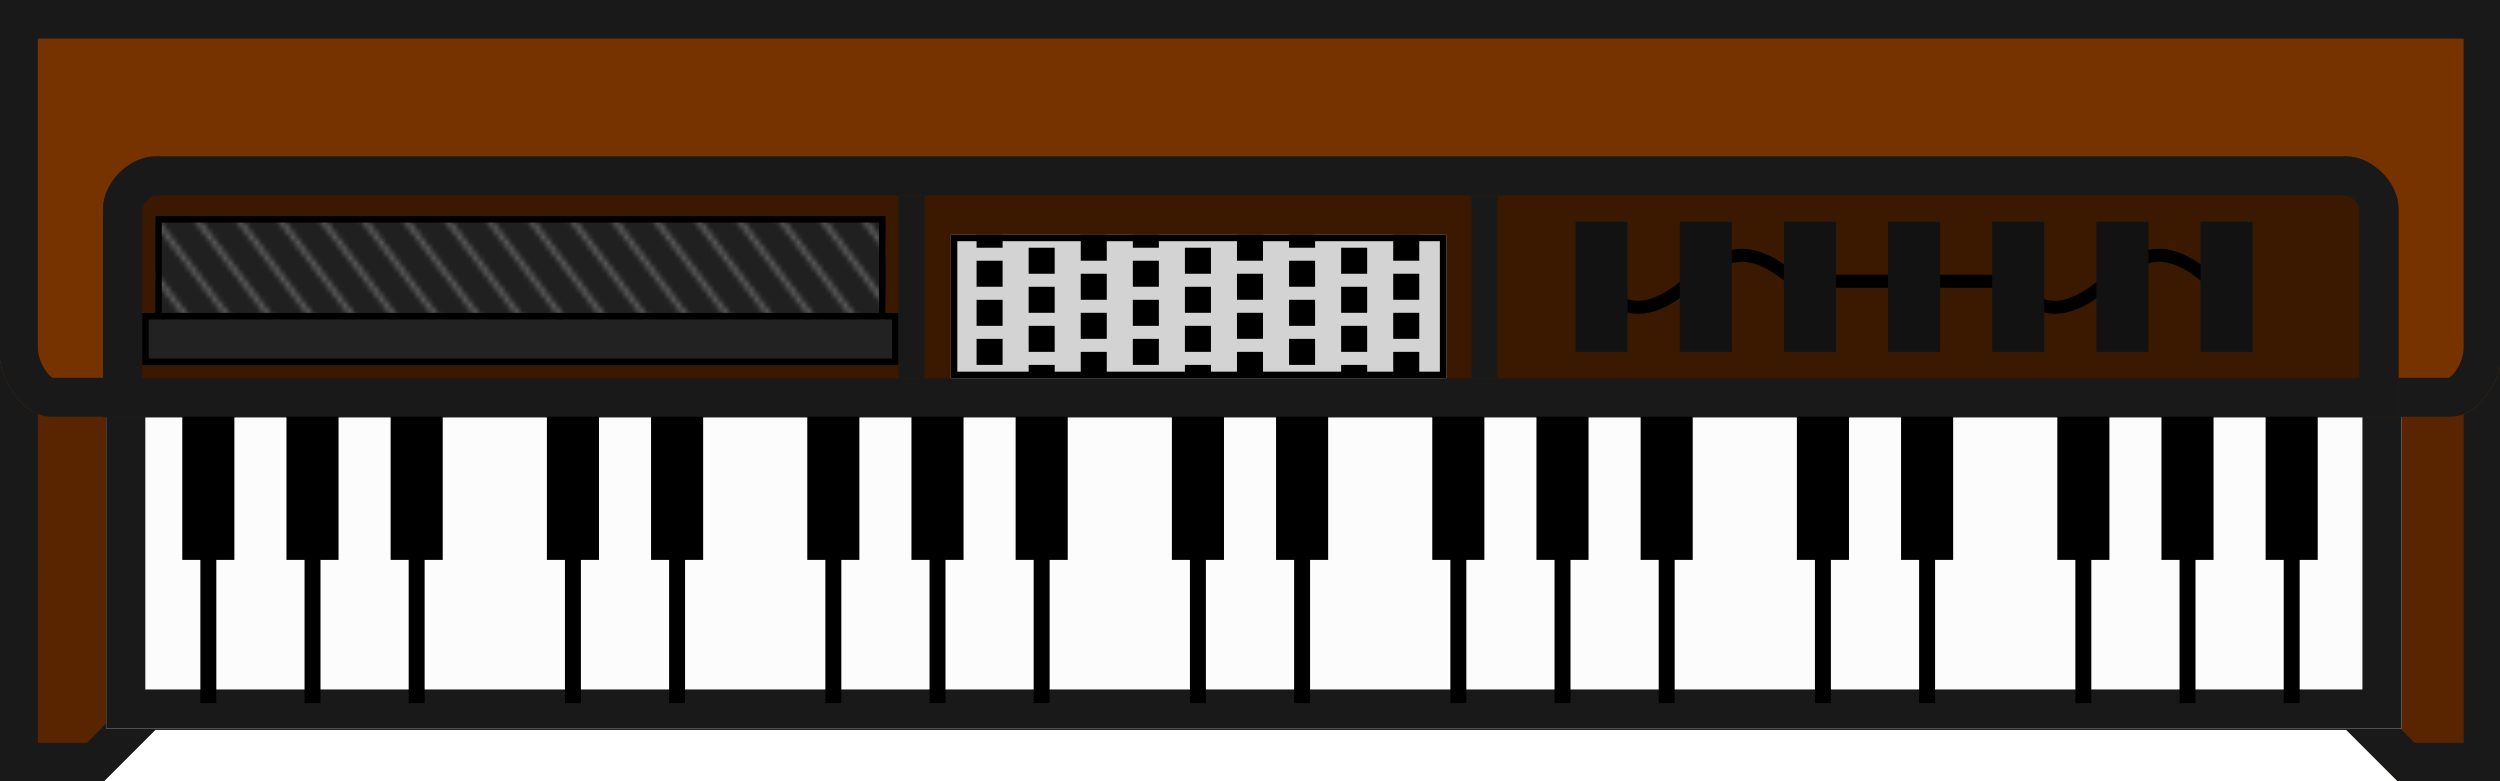 <?xml version="1.0" encoding="UTF-8" standalone="no"?>
<svg
   xmlns:dc="http://purl.org/dc/elements/1.1/"
   xmlns:cc="http://creativecommons.org/ns#"
   xmlns:rdf="http://www.w3.org/1999/02/22-rdf-syntax-ns#"
   xmlns:svg="http://www.w3.org/2000/svg"
   xmlns="http://www.w3.org/2000/svg"
   xmlns:xlink="http://www.w3.org/1999/xlink"
   xmlns:sodipodi="http://sodipodi.sourceforge.net/DTD/sodipodi-0.dtd"
   xmlns:inkscape="http://www.inkscape.org/namespaces/inkscape"
   width="240"
   height="75"
   viewBox="0 0 63.5 19.843"
   version="1.1"
   id="svg31"
   sodipodi:docname="map-piano-01.svg"
   inkscape:version="0.92.2 (5c3e80d, 2017-08-06)">
  <sodipodi:namedview
     pagecolor="#ffffff"
     bordercolor="#666666"
     borderopacity="1"
     objecttolerance="10"
     gridtolerance="10"
     guidetolerance="10"
     inkscape:pageopacity="0"
     inkscape:pageshadow="2"
     inkscape:window-width="1920"
     inkscape:window-height="1017"
     id="namedview33"
     showgrid="true"
     inkscape:object-paths="true"
     inkscape:snap-intersection-paths="true"
     inkscape:snap-smooth-nodes="true"
     inkscape:snap-midpoints="true"
     fit-margin-top="0"
     fit-margin-left="0"
     fit-margin-right="0"
     fit-margin-bottom="0"
     inkscape:zoom="0.63392858"
     inkscape:cx="172.73099"
     inkscape:cy="269.49687"
     inkscape:window-x="1912"
     inkscape:window-y="-8"
     inkscape:window-maximized="1"
     inkscape:current-layer="svg31">
    <inkscape:grid
       type="xygrid"
       id="grid853"
       empspacing="4"
       spacingy="1.058"
       spacingx="1.058"
       originx="0"
       originy="0" />
  </sodipodi:namedview>
  <defs
     id="defs11">
    <pattern
       inkscape:collect="always"
       xlink:href="#pattern1925"
       id="pattern1936"
       patternTransform="matrix(0.423,0,0,0.423,-104.141,27.941)" />
    <pattern
       inkscape:collect="always"
       xlink:href="#pattern2289"
       id="pattern2295"
       patternTransform="matrix(0.265,0,0,0.353,-80.434,49.742)" />
    <pattern
       inkscape:collect="always"
       xlink:href="#pattern2060"
       id="pattern2289"
       patternTransform="matrix(1,0,0,1.333,-304,188)" />
    <pattern
       inkscape:collect="always"
       xlink:href="#pattern1334"
       id="pattern2060"
       patternTransform="matrix(0.265,0,0,0.353,-80.434,49.742)" />
    <clipPath
       id="b">
      <path
         d="m 61.913,302.82 v 8.467 h -8.467 z"
         id="path2"
         inkscape:connector-curvature="0"
         style="fill:#5e2f00;stroke-width:5.987" />
    </clipPath>
    <clipPath
       id="c">
      <path
         d="m 15.875,303.35 c 0.53,0 1.058,0.53 1.058,1.058 v 6.35 c 0,0.53 -0.529,1.059 -1.058,1.059 h -5.292 v -8.467 z"
         id="path5"
         inkscape:connector-curvature="0"
         style="fill:#d1b193;stroke-width:1.64" />
    </clipPath>
    <clipPath
       id="a">
      <path
         d="m -4.233,284.3 h 59.266 v 16.933 H -4.233 Z"
         id="path8"
         inkscape:connector-curvature="0"
         style="fill:#663300;stroke-width:1.716" />
    </clipPath>
    <pattern
       patternUnits="userSpaceOnUse"
       width="24"
       height="24"
       patternTransform="matrix(0.265,0,0,0.265,-80.434,35.983)"
       id="pattern1334">
      <path
         inkscape:connector-curvature="0"
         style="fill:#742d00;fill-opacity:1;stroke:none;stroke-width:5.558;stroke-linecap:butt;stroke-linejoin:miter;stroke-miterlimit:4;stroke-dasharray:none;stroke-opacity:1"
         d="M 0,0 V 24 H 24 V 0 Z"
         id="path1308" />
      <path
         id="rect1269"
         d="M 18.373,8.8550055e-7 24,7.502 V 5.832 L 19.627,8.8550055e-7 Z"
         style="fill:#000000;fill-opacity:1;stroke:none;stroke-width:5.558;stroke-linecap:butt;stroke-linejoin:miter;stroke-miterlimit:4;stroke-dasharray:none;stroke-opacity:1"
         inkscape:connector-curvature="0" />
      <path
         id="path1287"
         d="M 2.7212445e-6,5.836 V 7.5 L 12.373,24 h 1.252 z"
         style="color:#000000;font-style:normal;font-variant:normal;font-weight:normal;font-stretch:normal;font-size:medium;line-height:normal;font-family:sans-serif;font-variant-ligatures:normal;font-variant-position:normal;font-variant-caps:normal;font-variant-numeric:normal;font-variant-alternates:normal;font-feature-settings:normal;text-indent:0;text-align:start;text-decoration:none;text-decoration-line:none;text-decoration-style:solid;text-decoration-color:#000000;letter-spacing:normal;word-spacing:normal;text-transform:none;writing-mode:lr-tb;direction:ltr;text-orientation:mixed;dominant-baseline:auto;baseline-shift:baseline;text-anchor:start;white-space:normal;shape-padding:0;clip-rule:nonzero;display:inline;overflow:visible;visibility:visible;opacity:1;isolation:auto;mix-blend-mode:normal;color-interpolation:sRGB;color-interpolation-filters:linearRGB;solid-color:#000000;solid-opacity:1;vector-effect:none;fill:#000000;fill-opacity:1;fill-rule:nonzero;stroke:none;stroke-width:1px;stroke-linecap:butt;stroke-linejoin:miter;stroke-miterlimit:4;stroke-dasharray:none;stroke-dashoffset:0;stroke-opacity:1;color-rendering:auto;image-rendering:auto;shape-rendering:auto;text-rendering:auto;enable-background:accumulate"
         inkscape:connector-curvature="0" />
      <path
         id="path1289"
         d="m 2.7212445e-6,16.5 v 1.67 L 4.371,24 h 1.254 z"
         style="color:#000000;font-style:normal;font-variant:normal;font-weight:normal;font-stretch:normal;font-size:medium;line-height:normal;font-family:sans-serif;font-variant-ligatures:normal;font-variant-position:normal;font-variant-caps:normal;font-variant-numeric:normal;font-variant-alternates:normal;font-feature-settings:normal;text-indent:0;text-align:start;text-decoration:none;text-decoration-line:none;text-decoration-style:solid;text-decoration-color:#000000;letter-spacing:normal;word-spacing:normal;text-transform:none;writing-mode:lr-tb;direction:ltr;text-orientation:mixed;dominant-baseline:auto;baseline-shift:baseline;text-anchor:start;white-space:normal;shape-padding:0;clip-rule:nonzero;display:inline;overflow:visible;visibility:visible;opacity:1;isolation:auto;mix-blend-mode:normal;color-interpolation:sRGB;color-interpolation-filters:linearRGB;solid-color:#000000;solid-opacity:1;vector-effect:none;fill:#000000;fill-opacity:1;fill-rule:nonzero;stroke:none;stroke-width:1px;stroke-linecap:butt;stroke-linejoin:miter;stroke-miterlimit:4;stroke-dasharray:none;stroke-dashoffset:0;stroke-opacity:1;color-rendering:auto;image-rendering:auto;shape-rendering:auto;text-rendering:auto;enable-background:accumulate"
         inkscape:connector-curvature="0" />
      <path
         id="path1291"
         d="M 2.377,8.8550055e-7 20.375,24 h 1.248 L 3.623,8.8550055e-7 Z"
         style="color:#000000;font-style:normal;font-variant:normal;font-weight:normal;font-stretch:normal;font-size:medium;line-height:normal;font-family:sans-serif;font-variant-ligatures:normal;font-variant-position:normal;font-variant-caps:normal;font-variant-numeric:normal;font-variant-alternates:normal;font-feature-settings:normal;text-indent:0;text-align:start;text-decoration:none;text-decoration-line:none;text-decoration-style:solid;text-decoration-color:#000000;letter-spacing:normal;word-spacing:normal;text-transform:none;writing-mode:lr-tb;direction:ltr;text-orientation:mixed;dominant-baseline:auto;baseline-shift:baseline;text-anchor:start;white-space:normal;shape-padding:0;clip-rule:nonzero;display:inline;overflow:visible;visibility:visible;opacity:1;isolation:auto;mix-blend-mode:normal;color-interpolation:sRGB;color-interpolation-filters:linearRGB;solid-color:#000000;solid-opacity:1;vector-effect:none;fill:#000000;fill-opacity:1;fill-rule:nonzero;stroke:none;stroke-width:1px;stroke-linecap:butt;stroke-linejoin:miter;stroke-miterlimit:4;stroke-dasharray:none;stroke-dashoffset:0;stroke-opacity:1;color-rendering:auto;image-rendering:auto;shape-rendering:auto;text-rendering:auto;enable-background:accumulate"
         inkscape:connector-curvature="0" />
      <path
         id="path1293"
         d="M 10.373,8.8550055e-7 24,18.166 v -1.666 L 11.625,8.8550055e-7 Z"
         style="color:#000000;font-style:normal;font-variant:normal;font-weight:normal;font-stretch:normal;font-size:medium;line-height:normal;font-family:sans-serif;font-variant-ligatures:normal;font-variant-position:normal;font-variant-caps:normal;font-variant-numeric:normal;font-variant-alternates:normal;font-feature-settings:normal;text-indent:0;text-align:start;text-decoration:none;text-decoration-line:none;text-decoration-style:solid;text-decoration-color:#000000;letter-spacing:normal;word-spacing:normal;text-transform:none;writing-mode:lr-tb;direction:ltr;text-orientation:mixed;dominant-baseline:auto;baseline-shift:baseline;text-anchor:start;white-space:normal;shape-padding:0;clip-rule:nonzero;display:inline;overflow:visible;visibility:visible;opacity:1;isolation:auto;mix-blend-mode:normal;color-interpolation:sRGB;color-interpolation-filters:linearRGB;solid-color:#000000;solid-opacity:1;vector-effect:none;fill:#000000;fill-opacity:1;fill-rule:nonzero;stroke:none;stroke-width:1px;stroke-linecap:butt;stroke-linejoin:miter;stroke-miterlimit:4;stroke-dasharray:none;stroke-dashoffset:0;stroke-opacity:1;color-rendering:auto;image-rendering:auto;shape-rendering:auto;text-rendering:auto;enable-background:accumulate"
         inkscape:connector-curvature="0" />
    </pattern>
    <clipPath
       clipPathUnits="userSpaceOnUse"
       id="clipPath2074">
      <path
         sodipodi:nodetypes="ccccccc"
         inkscape:connector-curvature="0"
         id="path2076"
         d="M -63.5,-21.167 H 139.701 l 1e-5,28.222 c 0,2.822 -2.117,5.644 -4.233,5.644 H -59.267 c -2.117,0 -4.233,-2.822 -4.233,-5.644 z"
         style="fill:#161616;fill-opacity:1;stroke:none;stroke-width:0.903;stroke-linecap:butt;stroke-linejoin:miter;stroke-miterlimit:4;stroke-dasharray:none;stroke-opacity:0.784" />
    </clipPath>
    <clipPath
       clipPathUnits="userSpaceOnUse"
       id="clipPath2232">
      <path
         style="fill:#303030;fill-opacity:1;stroke:none;stroke-width:1.105;stroke-linecap:butt;stroke-linejoin:miter;stroke-miterlimit:4;stroke-dasharray:none;stroke-opacity:0.784"
         d="M -63.5,-12.7 H 139.701 V 38.1 h -8.467 l -4.233,-4.233 H -50.8 L -55.034,38.1 h -8.467 z"
         id="path2234"
         inkscape:connector-curvature="0"
         sodipodi:nodetypes="ccccccccc" />
    </clipPath>
    <clipPath
       clipPathUnits="userSpaceOnUse"
       id="clipPath2247">
      <path
         style="fill:#636363;fill-opacity:1;stroke:none;stroke-width:0.529;stroke-linecap:butt;stroke-linejoin:miter;stroke-miterlimit:4;stroke-dasharray:none;stroke-opacity:0.784"
         d="m -55.034,-1.059 c 0,-2.117 2.117,-4.233 4.233,-4.233 h 177.801 c 2.117,0 4.233,2.117 4.233,4.233 V 15.875 H -55.034 Z"
         id="path2249"
         inkscape:connector-curvature="0"
         sodipodi:nodetypes="ccccccc" />
    </clipPath>
    <clipPath
       clipPathUnits="userSpaceOnUse"
       id="clipPath2277">
      <rect
         style="fill:#d3d3d3;fill-opacity:1;stroke:none;stroke-width:1.913;stroke-linecap:butt;stroke-linejoin:miter;stroke-miterlimit:4;stroke-dasharray:none;stroke-opacity:0.784"
         id="rect2279"
         width="40.217"
         height="11.642"
         x="13.758"
         y="1.058" />
    </clipPath>
    <clipPath
       clipPathUnits="userSpaceOnUse"
       id="clipPath2283">
      <rect
         style="fill:#431a00;fill-opacity:1;stroke:none;stroke-width:1.222;stroke-linecap:butt;stroke-linejoin:miter;stroke-miterlimit:4;stroke-dasharray:none;stroke-opacity:1"
         id="rect2285"
         width="61.384"
         height="4.233"
         x="-51.859"
         y="7.408" />
    </clipPath>
    <clipPath
       clipPathUnits="userSpaceOnUse"
       id="clipPath2291">
      <rect
         y="-1.059"
         x="-50.8"
         height="8.467"
         width="59.267"
         id="rect2293"
         style="fill:url(#pattern2295);fill-opacity:1;stroke:none;stroke-width:1.698;stroke-linecap:butt;stroke-linejoin:miter;stroke-miterlimit:4;stroke-dasharray:none;stroke-opacity:1" />
    </clipPath>
    <clipPath
       clipPathUnits="userSpaceOnUse"
       id="clipPath2572">
      <rect
         y="-57.944"
         x="101.601"
         height="28.575"
         width="186.268"
         id="rect2574"
         style="fill:#fcfcfc;fill-opacity:1;stroke:none;stroke-width:7.446;stroke-linecap:butt;stroke-linejoin:miter;stroke-miterlimit:4;stroke-dasharray:none;stroke-opacity:0.784" />
    </clipPath>
    <pattern
       patternUnits="userSpaceOnUse"
       width="24"
       height="24"
       patternTransform="matrix(0.265,0,0,0.265,-25.4,15.61)"
       id="pattern1925">
      <rect
         id="rect1342"
         y="1.2625268e-006"
         x="8.8074676e-006"
         height="24"
         width="24"
         style="fill:none;stroke:none;stroke-width:3.78" />
      <path
         inkscape:connector-curvature="0"
         style="fill:#202020;fill-opacity:1;stroke:none;stroke-width:5.558;stroke-linecap:butt;stroke-linejoin:miter;stroke-miterlimit:4;stroke-dasharray:none;stroke-opacity:1"
         d="M 0,0 V 24 H 24 V 0 Z"
         id="path1913" />
      <path
         id="path1915"
         d="m 18.373,0 5.627,7.502 V 5.832 L 19.627,0 Z"
         style="fill:#616161;fill-opacity:1;stroke:none;stroke-width:5.558;stroke-linecap:butt;stroke-linejoin:miter;stroke-miterlimit:4;stroke-dasharray:none;stroke-opacity:1"
         inkscape:connector-curvature="0" />
      <path
         id="path1917"
         d="M 3.7795063e-6,5.836 V 7.5 L 12.373,24 h 1.252 z"
         style="color:#000000;font-style:normal;font-variant:normal;font-weight:normal;font-stretch:normal;font-size:medium;line-height:normal;font-family:sans-serif;font-variant-ligatures:normal;font-variant-position:normal;font-variant-caps:normal;font-variant-numeric:normal;font-variant-alternates:normal;font-feature-settings:normal;text-indent:0;text-align:start;text-decoration:none;text-decoration-line:none;text-decoration-style:solid;text-decoration-color:#000000;letter-spacing:normal;word-spacing:normal;text-transform:none;writing-mode:lr-tb;direction:ltr;text-orientation:mixed;dominant-baseline:auto;baseline-shift:baseline;text-anchor:start;white-space:normal;shape-padding:0;clip-rule:nonzero;display:inline;overflow:visible;visibility:visible;opacity:1;isolation:auto;mix-blend-mode:normal;color-interpolation:sRGB;color-interpolation-filters:linearRGB;solid-color:#000000;solid-opacity:1;vector-effect:none;fill:#616161;fill-opacity:1;fill-rule:nonzero;stroke:none;stroke-width:1px;stroke-linecap:butt;stroke-linejoin:miter;stroke-miterlimit:4;stroke-dasharray:none;stroke-dashoffset:0;stroke-opacity:1;color-rendering:auto;image-rendering:auto;shape-rendering:auto;text-rendering:auto;enable-background:accumulate"
         inkscape:connector-curvature="0" />
      <path
         id="path1919"
         d="M 3.7795063e-6,16.5 V 18.17 L 4.371,24 h 1.254 z"
         style="color:#000000;font-style:normal;font-variant:normal;font-weight:normal;font-stretch:normal;font-size:medium;line-height:normal;font-family:sans-serif;font-variant-ligatures:normal;font-variant-position:normal;font-variant-caps:normal;font-variant-numeric:normal;font-variant-alternates:normal;font-feature-settings:normal;text-indent:0;text-align:start;text-decoration:none;text-decoration-line:none;text-decoration-style:solid;text-decoration-color:#000000;letter-spacing:normal;word-spacing:normal;text-transform:none;writing-mode:lr-tb;direction:ltr;text-orientation:mixed;dominant-baseline:auto;baseline-shift:baseline;text-anchor:start;white-space:normal;shape-padding:0;clip-rule:nonzero;display:inline;overflow:visible;visibility:visible;opacity:1;isolation:auto;mix-blend-mode:normal;color-interpolation:sRGB;color-interpolation-filters:linearRGB;solid-color:#000000;solid-opacity:1;vector-effect:none;fill:#616161;fill-opacity:1;fill-rule:nonzero;stroke:none;stroke-width:1px;stroke-linecap:butt;stroke-linejoin:miter;stroke-miterlimit:4;stroke-dasharray:none;stroke-dashoffset:0;stroke-opacity:1;color-rendering:auto;image-rendering:auto;shape-rendering:auto;text-rendering:auto;enable-background:accumulate"
         inkscape:connector-curvature="0" />
      <path
         id="path1921"
         d="M 2.377,0 20.375,24 h 1.248 L 3.623,0 Z"
         style="color:#000000;font-style:normal;font-variant:normal;font-weight:normal;font-stretch:normal;font-size:medium;line-height:normal;font-family:sans-serif;font-variant-ligatures:normal;font-variant-position:normal;font-variant-caps:normal;font-variant-numeric:normal;font-variant-alternates:normal;font-feature-settings:normal;text-indent:0;text-align:start;text-decoration:none;text-decoration-line:none;text-decoration-style:solid;text-decoration-color:#000000;letter-spacing:normal;word-spacing:normal;text-transform:none;writing-mode:lr-tb;direction:ltr;text-orientation:mixed;dominant-baseline:auto;baseline-shift:baseline;text-anchor:start;white-space:normal;shape-padding:0;clip-rule:nonzero;display:inline;overflow:visible;visibility:visible;opacity:1;isolation:auto;mix-blend-mode:normal;color-interpolation:sRGB;color-interpolation-filters:linearRGB;solid-color:#000000;solid-opacity:1;vector-effect:none;fill:#616161;fill-opacity:1;fill-rule:nonzero;stroke:none;stroke-width:1px;stroke-linecap:butt;stroke-linejoin:miter;stroke-miterlimit:4;stroke-dasharray:none;stroke-dashoffset:0;stroke-opacity:1;color-rendering:auto;image-rendering:auto;shape-rendering:auto;text-rendering:auto;enable-background:accumulate"
         inkscape:connector-curvature="0" />
      <path
         id="path1923"
         d="M 10.373,0 24,18.166 V 16.5 L 11.625,0 Z"
         style="color:#000000;font-style:normal;font-variant:normal;font-weight:normal;font-stretch:normal;font-size:medium;line-height:normal;font-family:sans-serif;font-variant-ligatures:normal;font-variant-position:normal;font-variant-caps:normal;font-variant-numeric:normal;font-variant-alternates:normal;font-feature-settings:normal;text-indent:0;text-align:start;text-decoration:none;text-decoration-line:none;text-decoration-style:solid;text-decoration-color:#000000;letter-spacing:normal;word-spacing:normal;text-transform:none;writing-mode:lr-tb;direction:ltr;text-orientation:mixed;dominant-baseline:auto;baseline-shift:baseline;text-anchor:start;white-space:normal;shape-padding:0;clip-rule:nonzero;display:inline;overflow:visible;visibility:visible;opacity:1;isolation:auto;mix-blend-mode:normal;color-interpolation:sRGB;color-interpolation-filters:linearRGB;solid-color:#000000;solid-opacity:1;vector-effect:none;fill:#616161;fill-opacity:1;fill-rule:nonzero;stroke:none;stroke-width:1px;stroke-linecap:butt;stroke-linejoin:miter;stroke-miterlimit:4;stroke-dasharray:none;stroke-dashoffset:0;stroke-opacity:1;color-rendering:auto;image-rendering:auto;shape-rendering:auto;text-rendering:auto;enable-background:accumulate"
         inkscape:connector-curvature="0" />
    </pattern>
  </defs>
  <rect
     style="stroke:none;fill:url(#pattern1925)"
     width="6.35"
     height="6.35"
     x="-25.4"
     y="15.61"
     id="rect1934" />
  <path
     transform="matrix(0.313,0,0,0.313,19.844,7.937)"
     clip-path="url(#clipPath2232)"
     style="fill:#582500;fill-opacity:1;stroke:#191919;stroke-width:6.35;stroke-linecap:butt;stroke-linejoin:miter;stroke-miterlimit:4;stroke-dasharray:none;stroke-opacity:1"
     d="M -63.5,-12.7 H 139.701 v 50.8 l -8.467,1e-6 -4.233,-4.233 H -50.8 L -55.034,38.1 l -8.467,-1e-6 z"
     id="path2576"
     inkscape:connector-curvature="0"
     sodipodi:nodetypes="ccccccccc" />
  <rect
     clip-path="url(#clipPath2572)"
     y="-57.944"
     x="101.601"
     height="28.575"
     width="186.268"
     id="rect2578"
     style="fill:#fcfcfc;fill-opacity:1;stroke:#191919;stroke-width:6.35;stroke-linecap:butt;stroke-linejoin:miter;stroke-miterlimit:4;stroke-dasharray:none;stroke-opacity:1"
     transform="matrix(0.313,0,0,0.313,-29.104,27.699)" />
  <path
     transform="matrix(0.313,0,0,0.313,19.844,6.614)"
     clip-path="url(#clipPath2074)"
     sodipodi:nodetypes="ccccccc"
     inkscape:connector-curvature="0"
     id="path2580"
     d="M -63.5,-21.167 H 139.701 l 1e-5,28.222 c 0,2.822 -2.117,5.644 -4.233,5.644 H -59.267 c -2.117,0 -4.233,-2.822 -4.233,-5.644 z"
     style="fill:#763300;fill-opacity:1;stroke:#191919;stroke-width:6.35;stroke-linecap:butt;stroke-linejoin:miter;stroke-miterlimit:4;stroke-dasharray:none;stroke-opacity:1" />
  <path
     transform="matrix(0.313,0,0,0.313,19.844,5.63)"
     clip-path="url(#clipPath2247)"
     style="fill:#3b1900;fill-opacity:1;stroke:#191919;stroke-width:6.35;stroke-linecap:butt;stroke-linejoin:miter;stroke-miterlimit:4;stroke-dasharray:none;stroke-opacity:1"
     d="m -55.034,-1.059 c 0,-2.117 2.117,-4.233 4.233,-4.233 h 159.474 18.327 c 2.117,0 4.233,2.117 4.233,4.233 V 15.875 H -55.034 Z"
     id="path2582"
     inkscape:connector-curvature="0"
     sodipodi:nodetypes="cccccccc" />
  <rect
     transform="matrix(0.313,0,0,0.313,19.844,5.82)"
     clip-path="url(#clipPath2291)"
     y="-1.059"
     x="-50.8"
     height="8.467"
     width="59.267"
     id="rect2584"
     style="fill:url(#pattern1936);fill-opacity:1;stroke:#000000;stroke-width:1.058;stroke-linecap:butt;stroke-linejoin:miter;stroke-miterlimit:4;stroke-dasharray:none;stroke-opacity:1" />
  <rect
     transform="matrix(0.313,0,0,0.313,19.844,5.63)"
     clip-path="url(#clipPath2283)"
     style="fill:#222222;fill-opacity:1;stroke:#000000;stroke-width:1.058;stroke-linecap:butt;stroke-linejoin:miter;stroke-miterlimit:4;stroke-dasharray:none;stroke-opacity:1"
     id="rect2586"
     width="61.384"
     height="4.233"
     x="-51.859"
     y="7.408" />
  <rect
     transform="matrix(0.313,0,0,0.313,19.844,5.63)"
     clip-path="url(#clipPath2277)"
     style="fill:#d3d3d3;fill-opacity:1;stroke:#000000;stroke-width:1.058;stroke-linecap:butt;stroke-linejoin:miter;stroke-miterlimit:4;stroke-dasharray:none;stroke-opacity:1"
     id="rect2588"
     width="40.217"
     height="11.642"
     x="13.758"
     y="1.058" />
  <rect
     style="fill:#191919;fill-opacity:1;stroke:none;stroke-width:1.313;stroke-linecap:butt;stroke-linejoin:miter;stroke-miterlimit:4;stroke-dasharray:none;stroke-opacity:1"
     id="rect2590"
     width="0.661"
     height="4.63"
     x="22.82"
     y="4.969" />
  <rect
     y="4.969"
     x="37.373"
     height="4.63"
     width="0.661"
     id="rect2592"
     style="fill:#191919;fill-opacity:1;stroke:none;stroke-width:1.313;stroke-linecap:butt;stroke-linejoin:miter;stroke-miterlimit:4;stroke-dasharray:none;stroke-opacity:1" />
  <path
     sodipodi:nodetypes="cccccccccc"
     inkscape:connector-curvature="0"
     id="path2604"
     d="m 40.289,7.144 c 0,0 0.661,0.661 1.323,0.661 0.661,0 1.323,-0.661 1.323,-0.661 0,0 0.661,-0.661 1.323,-0.661 0.661,4e-7 1.323,0.661 1.323,0.661 h 5.292 c 0,0 0.661,0.661 1.323,0.661 0.661,3e-7 1.323,-0.661 1.323,-0.661 0,0 0.661,-0.661 1.323,-0.661 0.661,0 1.323,0.661 1.323,0.661"
     style="fill:none;stroke:#000000;stroke-width:0.331;stroke-linecap:butt;stroke-linejoin:miter;stroke-miterlimit:4;stroke-dasharray:none;stroke-opacity:1" />
  <rect
     style="fill:#121212;fill-opacity:1;stroke:none;stroke-width:1.569;stroke-linecap:butt;stroke-linejoin:miter;stroke-miterlimit:4;stroke-dasharray:none;stroke-opacity:1"
     id="rect2594"
     width="1.323"
     height="3.307"
     x="42.664"
     y="5.63" />
  <rect
     y="5.63"
     x="45.31"
     height="3.307"
     width="1.323"
     id="rect2596"
     style="fill:#121212;fill-opacity:1;stroke:none;stroke-width:1.569;stroke-linecap:butt;stroke-linejoin:miter;stroke-miterlimit:4;stroke-dasharray:none;stroke-opacity:1" />
  <rect
     style="fill:#121212;fill-opacity:1;stroke:none;stroke-width:1.569;stroke-linecap:butt;stroke-linejoin:miter;stroke-miterlimit:4;stroke-dasharray:none;stroke-opacity:1"
     id="rect2598"
     width="1.323"
     height="3.307"
     x="47.956"
     y="5.63" />
  <rect
     y="5.63"
     x="50.602"
     height="3.307"
     width="1.323"
     id="rect2600"
     style="fill:#121212;fill-opacity:1;stroke:none;stroke-width:1.569;stroke-linecap:butt;stroke-linejoin:miter;stroke-miterlimit:4;stroke-dasharray:none;stroke-opacity:1" />
  <rect
     style="fill:#121212;fill-opacity:1;stroke:none;stroke-width:1.569;stroke-linecap:butt;stroke-linejoin:miter;stroke-miterlimit:4;stroke-dasharray:none;stroke-opacity:1"
     id="rect2602"
     width="1.323"
     height="3.307"
     x="53.248"
     y="5.63" />
  <rect
     y="6.622"
     x="24.805"
     height="0.661"
     width="0.661"
     id="rect2606"
     style="fill:#000000;fill-opacity:1;stroke:none;stroke-width:0.661;stroke-linecap:butt;stroke-linejoin:miter;stroke-miterlimit:4;stroke-dasharray:none;stroke-opacity:1" />
  <rect
     style="fill:#000000;fill-opacity:1;stroke:none;stroke-width:0.468;stroke-linecap:butt;stroke-linejoin:miter;stroke-miterlimit:4;stroke-dasharray:none;stroke-opacity:1"
     id="rect2608"
     width="0.661"
     height="0.331"
     x="24.805"
     y="5.961" />
  <rect
     style="fill:#000000;fill-opacity:1;stroke:none;stroke-width:0.661;stroke-linecap:butt;stroke-linejoin:miter;stroke-miterlimit:4;stroke-dasharray:none;stroke-opacity:1"
     id="rect2610"
     width="0.661"
     height="0.661"
     x="24.805"
     y="7.615" />
  <rect
     style="fill:#000000;fill-opacity:1;stroke:none;stroke-width:0.661;stroke-linecap:butt;stroke-linejoin:miter;stroke-miterlimit:4;stroke-dasharray:none;stroke-opacity:1"
     id="rect2612"
     width="0.661"
     height="0.661"
     x="27.451"
     y="7.945" />
  <rect
     y="6.953"
     x="27.451"
     height="0.661"
     width="0.661"
     id="rect2614"
     style="fill:#000000;fill-opacity:1;stroke:none;stroke-width:0.661;stroke-linecap:butt;stroke-linejoin:miter;stroke-miterlimit:4;stroke-dasharray:none;stroke-opacity:1" />
  <rect
     y="8.276"
     x="26.128"
     height="0.661"
     width="0.661"
     id="rect2616"
     style="fill:#000000;fill-opacity:1;stroke:none;stroke-width:0.661;stroke-linecap:butt;stroke-linejoin:miter;stroke-miterlimit:4;stroke-dasharray:none;stroke-opacity:1" />
  <rect
     style="fill:#000000;fill-opacity:1;stroke:none;stroke-width:0.661;stroke-linecap:butt;stroke-linejoin:miter;stroke-miterlimit:4;stroke-dasharray:none;stroke-opacity:1"
     id="rect2618"
     width="0.661"
     height="0.661"
     x="26.128"
     y="7.284" />
  <rect
     y="6.622"
     x="28.774"
     height="0.661"
     width="0.661"
     id="rect2620"
     style="fill:#000000;fill-opacity:1;stroke:none;stroke-width:0.661;stroke-linecap:butt;stroke-linejoin:miter;stroke-miterlimit:4;stroke-dasharray:none;stroke-opacity:1" />
  <rect
     style="fill:#000000;fill-opacity:1;stroke:none;stroke-width:0.661;stroke-linecap:butt;stroke-linejoin:miter;stroke-miterlimit:4;stroke-dasharray:none;stroke-opacity:1"
     id="rect2622"
     width="0.661"
     height="0.661"
     x="30.097"
     y="7.284" />
  <rect
     y="6.953"
     x="31.419"
     height="0.661"
     width="0.661"
     id="rect2624"
     style="fill:#000000;fill-opacity:1;stroke:none;stroke-width:0.661;stroke-linecap:butt;stroke-linejoin:miter;stroke-miterlimit:4;stroke-dasharray:none;stroke-opacity:1" />
  <rect
     style="fill:#000000;fill-opacity:1;stroke:none;stroke-width:0.661;stroke-linecap:butt;stroke-linejoin:miter;stroke-miterlimit:4;stroke-dasharray:none;stroke-opacity:1"
     id="rect2626"
     width="0.661"
     height="0.661"
     x="31.419"
     y="5.961" />
  <rect
     style="fill:#000000;fill-opacity:1;stroke:none;stroke-width:0.661;stroke-linecap:butt;stroke-linejoin:miter;stroke-miterlimit:4;stroke-dasharray:none;stroke-opacity:1"
     id="rect2628"
     width="0.661"
     height="0.661"
     x="31.419"
     y="7.945" />
  <rect
     y="6.622"
     x="32.742"
     height="0.661"
     width="0.661"
     id="rect2630"
     style="fill:#000000;fill-opacity:1;stroke:none;stroke-width:0.661;stroke-linecap:butt;stroke-linejoin:miter;stroke-miterlimit:4;stroke-dasharray:none;stroke-opacity:1" />
  <rect
     y="6.292"
     x="26.128"
     height="0.661"
     width="0.661"
     id="rect2632"
     style="fill:#000000;fill-opacity:1;stroke:none;stroke-width:0.661;stroke-linecap:butt;stroke-linejoin:miter;stroke-miterlimit:4;stroke-dasharray:none;stroke-opacity:1" />
  <rect
     style="fill:#000000;fill-opacity:1;stroke:none;stroke-width:0.661;stroke-linecap:butt;stroke-linejoin:miter;stroke-miterlimit:4;stroke-dasharray:none;stroke-opacity:1"
     id="rect2634"
     width="0.661"
     height="0.661"
     x="27.451"
     y="5.961" />
  <rect
     style="fill:#000000;fill-opacity:1;stroke:none;stroke-width:0.661;stroke-linecap:butt;stroke-linejoin:miter;stroke-miterlimit:4;stroke-dasharray:none;stroke-opacity:1"
     id="rect2636"
     width="0.661"
     height="0.661"
     x="34.065"
     y="7.284" />
  <rect
     y="7.945"
     x="35.388"
     height="0.661"
     width="0.661"
     id="rect2638"
     style="fill:#000000;fill-opacity:1;stroke:none;stroke-width:0.661;stroke-linecap:butt;stroke-linejoin:miter;stroke-miterlimit:4;stroke-dasharray:none;stroke-opacity:1" />
  <rect
     y="5.961"
     x="28.774"
     height="0.331"
     width="0.661"
     id="rect2640"
     style="fill:#000000;fill-opacity:1;stroke:none;stroke-width:0.468;stroke-linecap:butt;stroke-linejoin:miter;stroke-miterlimit:4;stroke-dasharray:none;stroke-opacity:1" />
  <rect
     style="fill:#000000;fill-opacity:1;stroke:none;stroke-width:0.661;stroke-linecap:butt;stroke-linejoin:miter;stroke-miterlimit:4;stroke-dasharray:none;stroke-opacity:1"
     id="rect2642"
     width="0.661"
     height="0.661"
     x="30.097"
     y="6.292" />
  <rect
     style="fill:#000000;fill-opacity:1;stroke:none;stroke-width:0.468;stroke-linecap:butt;stroke-linejoin:miter;stroke-miterlimit:4;stroke-dasharray:none;stroke-opacity:1"
     id="rect2644"
     width="0.661"
     height="0.331"
     x="32.742"
     y="5.961" />
  <rect
     y="6.292"
     x="34.065"
     height="0.661"
     width="0.661"
     id="rect2646"
     style="fill:#000000;fill-opacity:1;stroke:none;stroke-width:0.661;stroke-linecap:butt;stroke-linejoin:miter;stroke-miterlimit:4;stroke-dasharray:none;stroke-opacity:1" />
  <rect
     y="7.615"
     x="28.774"
     height="0.661"
     width="0.661"
     id="rect2648"
     style="fill:#000000;fill-opacity:1;stroke:none;stroke-width:0.661;stroke-linecap:butt;stroke-linejoin:miter;stroke-miterlimit:4;stroke-dasharray:none;stroke-opacity:1" />
  <rect
     style="fill:#000000;fill-opacity:1;stroke:none;stroke-width:0.661;stroke-linecap:butt;stroke-linejoin:miter;stroke-miterlimit:4;stroke-dasharray:none;stroke-opacity:1"
     id="rect2650"
     width="0.661"
     height="0.661"
     x="30.097"
     y="8.276" />
  <rect
     style="fill:#000000;fill-opacity:1;stroke:none;stroke-width:0.661;stroke-linecap:butt;stroke-linejoin:miter;stroke-miterlimit:4;stroke-dasharray:none;stroke-opacity:1"
     id="rect2652"
     width="0.661"
     height="0.661"
     x="32.742"
     y="7.615" />
  <rect
     y="8.276"
     x="34.065"
     height="0.661"
     width="0.661"
     id="rect2654"
     style="fill:#000000;fill-opacity:1;stroke:none;stroke-width:0.661;stroke-linecap:butt;stroke-linejoin:miter;stroke-miterlimit:4;stroke-dasharray:none;stroke-opacity:1" />
  <rect
     style="fill:#000000;fill-opacity:1;stroke:none;stroke-width:0.661;stroke-linecap:butt;stroke-linejoin:miter;stroke-miterlimit:4;stroke-dasharray:none;stroke-opacity:1"
     id="rect2656"
     width="0.661"
     height="0.661"
     x="35.388"
     y="6.953" />
  <rect
     y="5.961"
     x="35.388"
     height="0.661"
     width="0.661"
     id="rect2658"
     style="fill:#000000;fill-opacity:1;stroke:none;stroke-width:0.661;stroke-linecap:butt;stroke-linejoin:miter;stroke-miterlimit:4;stroke-dasharray:none;stroke-opacity:1" />
  <rect
     style="fill:#000000;fill-opacity:1;stroke:none;stroke-width:0.388;stroke-linecap:butt;stroke-linejoin:miter;stroke-miterlimit:4;stroke-dasharray:none;stroke-opacity:0.784"
     id="rect2660"
     width="1.323"
     height="3.638"
     x="4.63"
     y="10.583" />
  <path
     style="fill:none;stroke:#000000;stroke-width:0.405;stroke-linecap:butt;stroke-linejoin:miter;stroke-miterlimit:4;stroke-dasharray:none;stroke-opacity:1"
     d="m 5.292,13.89 v 3.969"
     id="path2662"
     inkscape:connector-curvature="0" />
  <rect
     y="10.583"
     x="7.276"
     height="3.638"
     width="1.323"
     id="rect2664"
     style="fill:#000000;fill-opacity:1;stroke:none;stroke-width:0.388;stroke-linecap:butt;stroke-linejoin:miter;stroke-miterlimit:4;stroke-dasharray:none;stroke-opacity:0.784" />
  <path
     inkscape:connector-curvature="0"
     id="path2666"
     d="m 7.938,13.89 v 3.969"
     style="fill:none;stroke:#000000;stroke-width:0.405;stroke-linecap:butt;stroke-linejoin:miter;stroke-miterlimit:4;stroke-dasharray:none;stroke-opacity:1" />
  <rect
     style="fill:#000000;fill-opacity:1;stroke:none;stroke-width:0.388;stroke-linecap:butt;stroke-linejoin:miter;stroke-miterlimit:4;stroke-dasharray:none;stroke-opacity:0.784"
     id="rect2668"
     width="1.323"
     height="3.638"
     x="9.922"
     y="10.583" />
  <path
     style="fill:none;stroke:#000000;stroke-width:0.405;stroke-linecap:butt;stroke-linejoin:miter;stroke-miterlimit:4;stroke-dasharray:none;stroke-opacity:1"
     d="m 10.583,13.89 v 3.969"
     id="path2670"
     inkscape:connector-curvature="0" />
  <rect
     y="10.583"
     x="13.891"
     height="3.638"
     width="1.323"
     id="rect2672"
     style="fill:#000000;fill-opacity:1;stroke:none;stroke-width:0.388;stroke-linecap:butt;stroke-linejoin:miter;stroke-miterlimit:4;stroke-dasharray:none;stroke-opacity:0.784" />
  <path
     inkscape:connector-curvature="0"
     id="path2674"
     d="m 14.552,13.89 v 3.969"
     style="fill:none;stroke:#000000;stroke-width:0.405;stroke-linecap:butt;stroke-linejoin:miter;stroke-miterlimit:4;stroke-dasharray:none;stroke-opacity:1" />
  <rect
     style="fill:#000000;fill-opacity:1;stroke:none;stroke-width:0.388;stroke-linecap:butt;stroke-linejoin:miter;stroke-miterlimit:4;stroke-dasharray:none;stroke-opacity:0.784"
     id="rect2676"
     width="1.323"
     height="3.638"
     x="16.537"
     y="10.583" />
  <path
     style="fill:none;stroke:#000000;stroke-width:0.405;stroke-linecap:butt;stroke-linejoin:miter;stroke-miterlimit:4;stroke-dasharray:none;stroke-opacity:1"
     d="m 17.198,13.89 v 3.969"
     id="path2678"
     inkscape:connector-curvature="0" />
  <rect
     y="10.583"
     x="20.505"
     height="3.638"
     width="1.323"
     id="rect2680"
     style="fill:#000000;fill-opacity:1;stroke:none;stroke-width:0.388;stroke-linecap:butt;stroke-linejoin:miter;stroke-miterlimit:4;stroke-dasharray:none;stroke-opacity:0.784" />
  <path
     inkscape:connector-curvature="0"
     id="path2682"
     d="m 21.167,13.89 v 3.969"
     style="fill:none;stroke:#000000;stroke-width:0.405;stroke-linecap:butt;stroke-linejoin:miter;stroke-miterlimit:4;stroke-dasharray:none;stroke-opacity:1" />
  <rect
     style="fill:#000000;fill-opacity:1;stroke:none;stroke-width:0.388;stroke-linecap:butt;stroke-linejoin:miter;stroke-miterlimit:4;stroke-dasharray:none;stroke-opacity:0.784"
     id="rect2684"
     width="1.323"
     height="3.638"
     x="23.151"
     y="10.583" />
  <path
     style="fill:none;stroke:#000000;stroke-width:0.405;stroke-linecap:butt;stroke-linejoin:miter;stroke-miterlimit:4;stroke-dasharray:none;stroke-opacity:1"
     d="m 23.813,13.89 v 3.969"
     id="path2686"
     inkscape:connector-curvature="0" />
  <rect
     y="10.583"
     x="25.797"
     height="3.638"
     width="1.323"
     id="rect2688"
     style="fill:#000000;fill-opacity:1;stroke:none;stroke-width:0.388;stroke-linecap:butt;stroke-linejoin:miter;stroke-miterlimit:4;stroke-dasharray:none;stroke-opacity:0.784" />
  <path
     inkscape:connector-curvature="0"
     id="path2690"
     d="m 26.458,13.89 v 3.969"
     style="fill:none;stroke:#000000;stroke-width:0.405;stroke-linecap:butt;stroke-linejoin:miter;stroke-miterlimit:4;stroke-dasharray:none;stroke-opacity:1" />
  <rect
     style="fill:#000000;fill-opacity:1;stroke:none;stroke-width:0.388;stroke-linecap:butt;stroke-linejoin:miter;stroke-miterlimit:4;stroke-dasharray:none;stroke-opacity:0.784"
     id="rect2692"
     width="1.323"
     height="3.638"
     x="29.766"
     y="10.583" />
  <path
     style="fill:none;stroke:#000000;stroke-width:0.405;stroke-linecap:butt;stroke-linejoin:miter;stroke-miterlimit:4;stroke-dasharray:none;stroke-opacity:1"
     d="m 30.427,13.89 v 3.969"
     id="path2694"
     inkscape:connector-curvature="0" />
  <rect
     y="10.583"
     x="32.412"
     height="3.638"
     width="1.323"
     id="rect2696"
     style="fill:#000000;fill-opacity:1;stroke:none;stroke-width:0.388;stroke-linecap:butt;stroke-linejoin:miter;stroke-miterlimit:4;stroke-dasharray:none;stroke-opacity:0.784" />
  <path
     inkscape:connector-curvature="0"
     id="path2698"
     d="m 33.073,13.89 v 3.969"
     style="fill:none;stroke:#000000;stroke-width:0.405;stroke-linecap:butt;stroke-linejoin:miter;stroke-miterlimit:4;stroke-dasharray:none;stroke-opacity:1" />
  <rect
     style="fill:#000000;fill-opacity:1;stroke:none;stroke-width:0.388;stroke-linecap:butt;stroke-linejoin:miter;stroke-miterlimit:4;stroke-dasharray:none;stroke-opacity:0.784"
     id="rect2700"
     width="1.323"
     height="3.638"
     x="36.38"
     y="10.583" />
  <path
     style="fill:none;stroke:#000000;stroke-width:0.405;stroke-linecap:butt;stroke-linejoin:miter;stroke-miterlimit:4;stroke-dasharray:none;stroke-opacity:1"
     d="m 37.042,13.89 v 3.969"
     id="path2702"
     inkscape:connector-curvature="0" />
  <rect
     y="10.583"
     x="39.026"
     height="3.638"
     width="1.323"
     id="rect2704"
     style="fill:#000000;fill-opacity:1;stroke:none;stroke-width:0.388;stroke-linecap:butt;stroke-linejoin:miter;stroke-miterlimit:4;stroke-dasharray:none;stroke-opacity:0.784" />
  <path
     inkscape:connector-curvature="0"
     id="path2706"
     d="m 39.688,13.89 v 3.969"
     style="fill:none;stroke:#000000;stroke-width:0.405;stroke-linecap:butt;stroke-linejoin:miter;stroke-miterlimit:4;stroke-dasharray:none;stroke-opacity:1" />
  <rect
     style="fill:#000000;fill-opacity:1;stroke:none;stroke-width:0.388;stroke-linecap:butt;stroke-linejoin:miter;stroke-miterlimit:4;stroke-dasharray:none;stroke-opacity:0.784"
     id="rect2708"
     width="1.323"
     height="3.638"
     x="41.672"
     y="10.583" />
  <path
     style="fill:none;stroke:#000000;stroke-width:0.405;stroke-linecap:butt;stroke-linejoin:miter;stroke-miterlimit:4;stroke-dasharray:none;stroke-opacity:1"
     d="m 42.334,13.89 v 3.969"
     id="path2710"
     inkscape:connector-curvature="0" />
  <rect
     y="10.583"
     x="45.641"
     height="3.638"
     width="1.323"
     id="rect2712"
     style="fill:#000000;fill-opacity:1;stroke:none;stroke-width:0.388;stroke-linecap:butt;stroke-linejoin:miter;stroke-miterlimit:4;stroke-dasharray:none;stroke-opacity:0.784" />
  <path
     inkscape:connector-curvature="0"
     id="path2714"
     d="m 46.302,13.89 v 3.969"
     style="fill:none;stroke:#000000;stroke-width:0.405;stroke-linecap:butt;stroke-linejoin:miter;stroke-miterlimit:4;stroke-dasharray:none;stroke-opacity:1" />
  <rect
     style="fill:#000000;fill-opacity:1;stroke:none;stroke-width:0.388;stroke-linecap:butt;stroke-linejoin:miter;stroke-miterlimit:4;stroke-dasharray:none;stroke-opacity:0.784"
     id="rect2716"
     width="1.323"
     height="3.638"
     x="48.287"
     y="10.583" />
  <path
     style="fill:none;stroke:#000000;stroke-width:0.405;stroke-linecap:butt;stroke-linejoin:miter;stroke-miterlimit:4;stroke-dasharray:none;stroke-opacity:1"
     d="m 48.948,13.89 v 3.969"
     id="path2718"
     inkscape:connector-curvature="0" />
  <rect
     y="10.583"
     x="52.256"
     height="3.638"
     width="1.323"
     id="rect2720"
     style="fill:#000000;fill-opacity:1;stroke:none;stroke-width:0.388;stroke-linecap:butt;stroke-linejoin:miter;stroke-miterlimit:4;stroke-dasharray:none;stroke-opacity:0.784" />
  <path
     inkscape:connector-curvature="0"
     id="path2722"
     d="m 52.917,13.89 v 3.969"
     style="fill:none;stroke:#000000;stroke-width:0.405;stroke-linecap:butt;stroke-linejoin:miter;stroke-miterlimit:4;stroke-dasharray:none;stroke-opacity:1" />
  <rect
     style="fill:#000000;fill-opacity:1;stroke:none;stroke-width:0.388;stroke-linecap:butt;stroke-linejoin:miter;stroke-miterlimit:4;stroke-dasharray:none;stroke-opacity:0.784"
     id="rect2724"
     width="1.323"
     height="3.638"
     x="54.901"
     y="10.583" />
  <path
     style="fill:none;stroke:#000000;stroke-width:0.405;stroke-linecap:butt;stroke-linejoin:miter;stroke-miterlimit:4;stroke-dasharray:none;stroke-opacity:1"
     d="m 55.563,13.89 v 3.969"
     id="path2726"
     inkscape:connector-curvature="0" />
  <rect
     y="10.583"
     x="57.547"
     height="3.638"
     width="1.323"
     id="rect2728"
     style="fill:#000000;fill-opacity:1;stroke:none;stroke-width:0.388;stroke-linecap:butt;stroke-linejoin:miter;stroke-miterlimit:4;stroke-dasharray:none;stroke-opacity:0.784" />
  <path
     inkscape:connector-curvature="0"
     id="path2730"
     d="m 58.209,13.89 v 3.969"
     style="fill:none;stroke:#000000;stroke-width:0.405;stroke-linecap:butt;stroke-linejoin:miter;stroke-miterlimit:4;stroke-dasharray:none;stroke-opacity:1" />
  <rect
     y="5.63"
     x="55.894"
     height="3.307"
     width="1.323"
     id="rect2732"
     style="fill:#121212;fill-opacity:1;stroke:none;stroke-width:1.569;stroke-linecap:butt;stroke-linejoin:miter;stroke-miterlimit:4;stroke-dasharray:none;stroke-opacity:1" />
  <rect
     y="5.63"
     x="40.018"
     height="3.307"
     width="1.323"
     id="rect2734"
     style="fill:#121212;fill-opacity:1;stroke:none;stroke-width:1.569;stroke-linecap:butt;stroke-linejoin:miter;stroke-miterlimit:4;stroke-dasharray:none;stroke-opacity:1" />
  <rect
     y="8.607"
     x="24.805"
     height="0.661"
     width="0.661"
     id="rect2736"
     style="fill:#000000;fill-opacity:1;stroke:none;stroke-width:0.661;stroke-linecap:butt;stroke-linejoin:miter;stroke-miterlimit:4;stroke-dasharray:none;stroke-opacity:1" />
  <rect
     y="9.268"
     x="26.128"
     height="0.331"
     width="0.661"
     id="rect2738"
     style="fill:#000000;fill-opacity:1;stroke:none;stroke-width:0.468;stroke-linecap:butt;stroke-linejoin:miter;stroke-miterlimit:4;stroke-dasharray:none;stroke-opacity:1" />
  <rect
     style="fill:#000000;fill-opacity:1;stroke:none;stroke-width:0.661;stroke-linecap:butt;stroke-linejoin:miter;stroke-miterlimit:4;stroke-dasharray:none;stroke-opacity:1"
     id="rect2740"
     width="0.661"
     height="0.661"
     x="27.451"
     y="8.937" />
  <rect
     y="8.607"
     x="28.774"
     height="0.661"
     width="0.661"
     id="rect2742"
     style="fill:#000000;fill-opacity:1;stroke:none;stroke-width:0.661;stroke-linecap:butt;stroke-linejoin:miter;stroke-miterlimit:4;stroke-dasharray:none;stroke-opacity:1" />
  <rect
     style="fill:#000000;fill-opacity:1;stroke:none;stroke-width:0.661;stroke-linecap:butt;stroke-linejoin:miter;stroke-miterlimit:4;stroke-dasharray:none;stroke-opacity:1"
     id="rect2744"
     width="0.661"
     height="0.661"
     x="32.742"
     y="8.607" />
  <rect
     y="8.937"
     x="35.388"
     height="0.661"
     width="0.661"
     id="rect2746"
     style="fill:#000000;fill-opacity:1;stroke:none;stroke-width:0.661;stroke-linecap:butt;stroke-linejoin:miter;stroke-miterlimit:4;stroke-dasharray:none;stroke-opacity:1" />
  <rect
     style="fill:#000000;fill-opacity:1;stroke:none;stroke-width:0.468;stroke-linecap:butt;stroke-linejoin:miter;stroke-miterlimit:4;stroke-dasharray:none;stroke-opacity:1"
     id="rect2748"
     width="0.661"
     height="0.331"
     x="30.097"
     y="9.268" />
  <rect
     y="9.268"
     x="34.065"
     height="0.331"
     width="0.661"
     id="rect2750"
     style="fill:#000000;fill-opacity:1;stroke:none;stroke-width:0.468;stroke-linecap:butt;stroke-linejoin:miter;stroke-miterlimit:4;stroke-dasharray:none;stroke-opacity:1" />
  <rect
     y="8.937"
     x="31.419"
     height="0.661"
     width="0.661"
     id="rect2752"
     style="fill:#000000;fill-opacity:1;stroke:none;stroke-width:0.661;stroke-linecap:butt;stroke-linejoin:miter;stroke-miterlimit:4;stroke-dasharray:none;stroke-opacity:1" />
</svg>

